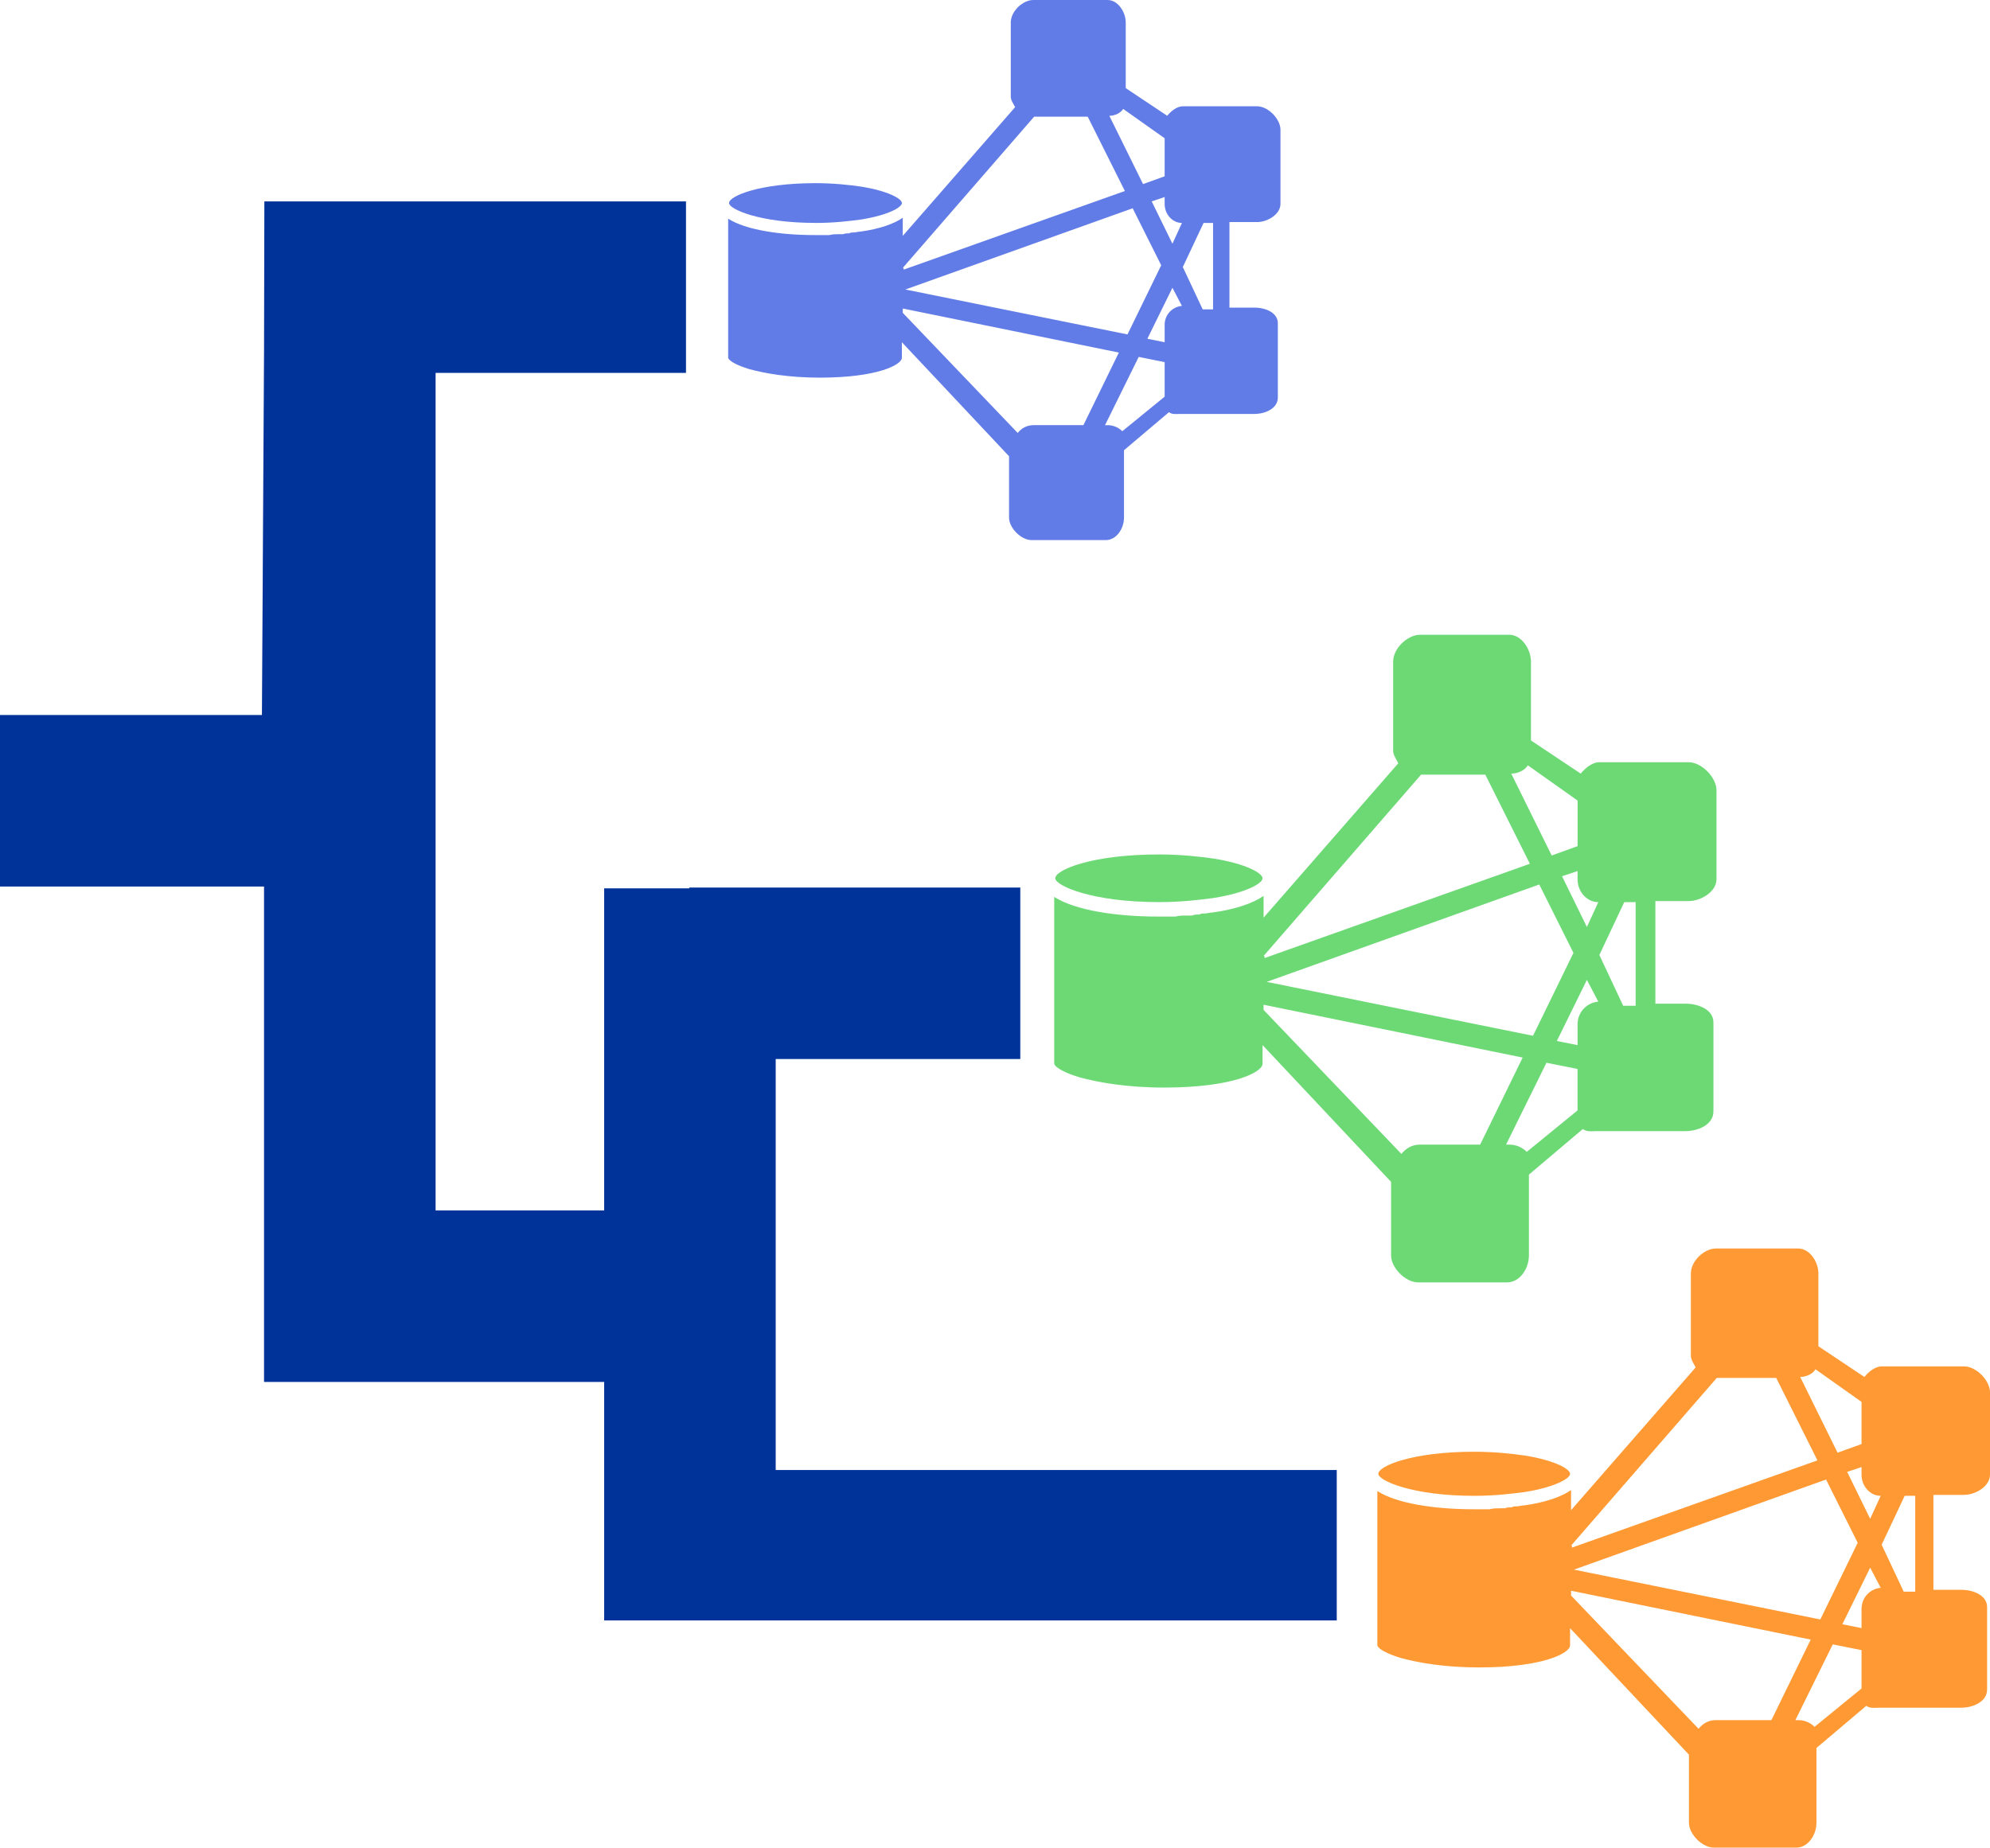 <?xml version="1.0" encoding="UTF-8"?>
<svg id="a" data-name="图层 1" xmlns="http://www.w3.org/2000/svg" viewBox="0 0 850.23 789.53">
  <defs>
    <linearGradient id="b" x1="0" y1="389.26" x2="571.13" y2="389.26" gradientUnits="userSpaceOnUse">
      <stop offset=".04" stop-color="#039"/>
      <stop offset="1" stop-color="#039"/>
    </linearGradient>
  </defs>
  <polyline points="112.81 150.35 111.91 305.54 0 305.54 0 378.83 112.81 378.83 112.81 590.53 258.13 590.53 258.13 692.45 268.28 692.45 313.41 692.45 571.13 692.45 571.13 628.17 331.42 628.17 331.42 452.56 435.92 452.56 435.92 379.27 294.49 379.27 294.49 379.62 258.13 379.62 258.13 517.24 186.11 517.24 186.11 159.35 293.09 159.35 293.09 86.06 112.95 86.06" style="fill: url(#b);"/>
  <g>
    <path d="m839.17,638.79c4.92,0,11.06-3.69,11.06-8.6v-35.23c0-4.92-5.73-11.06-11.06-11.06h-35.23c-2.87,0-5.73,2.46-7.37,4.51l-19.66-13.11v-31.13c0-4.92-3.69-10.65-8.6-10.65h-35.23c-4.92,0-10.65,5.32-10.65,10.65v35.23c0,1.64,1.23,3.28,2.05,4.92l-53.25,61.03v-8.6c-4.1,2.87-11.06,5.32-20.07,6.55-1.23,0-2.05.41-3.28.41-.82,0-1.23,0-2.05.41-.82,0-2.05,0-2.87.41h-2.46c-1.23,0-2.46,0-4.1.41h-6.96c-16.38,0-32.77-2.46-40.96-7.78v65.95c.41,1.64,4.51,3.69,9.83,5.32,7.37,2.05,18.84,4.1,33.59,4.1,27.44,0,38.91-6.14,38.91-9.42v-7.37l50.79,54.07v29.08c0,4.92,5.73,10.65,10.65,10.65h35.23c4.92,0,8.6-5.32,8.6-10.65v-31.95l21.3-18.02c1.64,1.23,3.69.82,5.32.82h35.23c4.92,0,11.06-2.46,11.06-7.78v-35.23c0-4.92-5.73-7.37-11.06-7.37h-11.88v-40.55h13.11Zm-63.49-53.66l19.66,13.93v18.02l-10.24,3.69-15.97-32.36c2.46,0,5.32-1.23,6.55-3.28Zm18.02,74.14l-15.97,32.77-105.27-21.3,107.73-38.5,13.52,27.03Zm-122.47,1.23l62.26-71.68h25.4l17.61,35.23-104.86,37.27v-.82h-.41Zm61.85,74.55c-3.28,0-5.73,1.64-7.37,3.69l-54.48-56.94v-2.05l102.4,20.89-16.79,34.41h-23.76Zm62.26-13.52l-20.07,16.38c-1.64-1.64-4.1-2.87-6.96-2.87h-1.23l15.97-32.36,12.29,2.46v16.38Zm0-34v8.19l-8.19-1.64,11.88-24.17,4.51,8.6c-4.51.41-8.19,4.1-8.19,9.01Zm3.69-38.5l-9.83-20.07,6.14-2.05v3.28c0,4.92,3.69,9.01,8.19,9.01l-4.51,9.83Zm19.25,31.13h-4.92l-9.42-20.07,9.83-20.89h4.51v40.96Z" style="fill: #f93;"/>
    <path d="m629.86,639.2c8.6,0,15.57-.82,21.71-1.64,12.7-2.05,19.25-5.73,19.25-7.78s-6.55-5.73-19.25-7.78c-5.73-.82-13.11-1.64-21.71-1.64-26.62,0-40.96,6.14-40.96,9.42,0,2.87,14.34,9.42,40.96,9.42Z" style="fill: #f93;"/>
  </g>
  <g>
    <path d="m721.41,385.05c5.31,0,11.96-3.99,11.96-9.3v-38.08c0-5.31-6.2-11.96-11.96-11.96h-38.08c-3.1,0-6.2,2.66-7.97,4.87l-21.25-14.17v-33.65c0-5.31-3.99-11.51-9.3-11.51h-38.08c-5.31,0-11.51,5.76-11.51,11.51v38.08c0,1.77,1.33,3.54,2.21,5.31l-57.56,65.98v-9.3c-4.43,3.1-11.96,5.76-21.7,7.08-1.33,0-2.21.44-3.54.44-.89,0-1.33,0-2.21.44-.89,0-2.21,0-3.1.44h-2.66c-1.33,0-2.66,0-4.43.44h-7.53c-17.71,0-35.42-2.66-44.28-8.41v71.29c.44,1.77,4.87,3.99,10.63,5.76,7.97,2.21,20.37,4.43,36.31,4.43,29.67,0,42.07-6.64,42.07-10.18v-7.97l54.91,58.45v31.44c0,5.31,6.2,11.51,11.51,11.51h38.08c5.31,0,9.3-5.76,9.3-11.51v-34.54l23.03-19.48c1.77,1.33,3.99.89,5.76.89h38.08c5.31,0,11.96-2.66,11.96-8.41v-38.08c0-5.31-6.2-7.97-11.96-7.97h-12.84v-43.84h14.17Zm-68.63-58.01l21.25,15.06v19.48l-11.07,3.99-17.27-34.98c2.66,0,5.76-1.33,7.08-3.54Zm19.48,80.15l-17.27,35.42-113.8-23.03,116.46-41.62,14.61,29.22Zm-132.4,1.33l67.3-77.49h27.45l19.04,38.08-113.36,40.29v-.89h-.44Zm66.86,80.59c-3.54,0-6.2,1.77-7.97,3.99l-58.89-61.55v-2.21l110.7,22.58-18.15,37.19h-25.68Zm67.3-14.61l-21.7,17.71c-1.77-1.77-4.43-3.1-7.53-3.1h-1.33l17.27-34.98,13.28,2.66v17.71Zm0-36.75v8.86l-8.86-1.77,12.84-26.12,4.87,9.3c-4.87.44-8.86,4.43-8.86,9.74Zm3.99-41.62l-10.63-21.7,6.64-2.21v3.54c0,5.31,3.99,9.74,8.86,9.74l-4.87,10.63Zm20.81,33.65h-5.31l-10.18-21.7,10.63-22.58h4.87v44.28Z" style="fill: #6cd975;"/>
    <path d="m495.14,385.49c9.3,0,16.83-.89,23.47-1.77,13.73-2.21,20.81-6.2,20.81-8.41s-7.08-6.2-20.81-8.41c-6.2-.89-14.17-1.77-23.47-1.77-28.78,0-44.28,6.64-44.28,10.18,0,3.1,15.5,10.18,44.28,10.18Z" style="fill: #6cd975;"/>
  </g>
  <g>
    <path d="m537.11,94.9c4.43,0,9.97-3.32,9.97-7.75v-31.76c0-4.43-5.17-9.97-9.97-9.97h-31.76c-2.58,0-5.17,2.22-6.65,4.06l-17.73-11.82V9.6c0-4.43-3.32-9.6-7.75-9.6h-31.76c-4.43,0-9.6,4.8-9.6,9.6v31.76c0,1.48,1.11,2.95,1.85,4.43l-48.01,55.02v-7.75c-3.69,2.58-9.97,4.8-18.09,5.91-1.11,0-1.85.37-2.95.37-.74,0-1.11,0-1.85.37-.74,0-1.85,0-2.58.37h-2.22c-1.11,0-2.22,0-3.69.37h-6.28c-14.77,0-29.54-2.22-36.93-7.02v59.45c.37,1.48,4.06,3.32,8.86,4.8,6.65,1.85,16.99,3.69,30.28,3.69,24.74,0,35.08-5.54,35.08-8.49v-6.65l45.79,48.74v26.22c0,4.43,5.17,9.6,9.6,9.6h31.76c4.43,0,7.75-4.8,7.75-9.6v-28.8l19.2-16.25c1.48,1.11,3.32.74,4.8.74h31.76c4.43,0,9.97-2.22,9.97-7.02v-31.76c0-4.43-5.17-6.65-9.97-6.65h-10.71v-36.56h11.82Zm-57.24-48.37l17.73,12.56v16.25l-9.23,3.32-14.4-29.17c2.22,0,4.8-1.11,5.91-2.95Zm16.25,66.84l-14.4,29.54-94.9-19.2,97.12-34.71,12.19,24.37Zm-110.41,1.11l56.13-64.62h22.89l15.88,31.76-94.53,33.6v-.74h-.37Zm55.76,67.21c-2.95,0-5.17,1.48-6.65,3.32l-49.11-51.33v-1.85l92.32,18.83-15.14,31.02h-21.42Zm56.13-12.19l-18.09,14.77c-1.48-1.48-3.69-2.58-6.28-2.58h-1.11l14.4-29.17,11.08,2.22v14.77Zm0-30.65v7.39l-7.39-1.48,10.71-21.79,4.06,7.75c-4.06.37-7.39,3.69-7.39,8.12Zm3.32-34.71l-8.86-18.09,5.54-1.85v2.95c0,4.43,3.32,8.12,7.39,8.12l-4.06,8.86Zm17.36,28.06h-4.43l-8.49-18.09,8.86-18.83h4.06v36.93Z" style="fill: #617ce6;"/>
    <path d="m348.41,95.27c7.75,0,14.03-.74,19.57-1.48,11.45-1.85,17.36-5.17,17.36-7.02s-5.91-5.17-17.36-7.02c-5.17-.74-11.82-1.48-19.57-1.48-24,0-36.93,5.54-36.93,8.49,0,2.58,12.92,8.49,36.93,8.49Z" style="fill: #617ce6;"/>
  </g>
</svg>